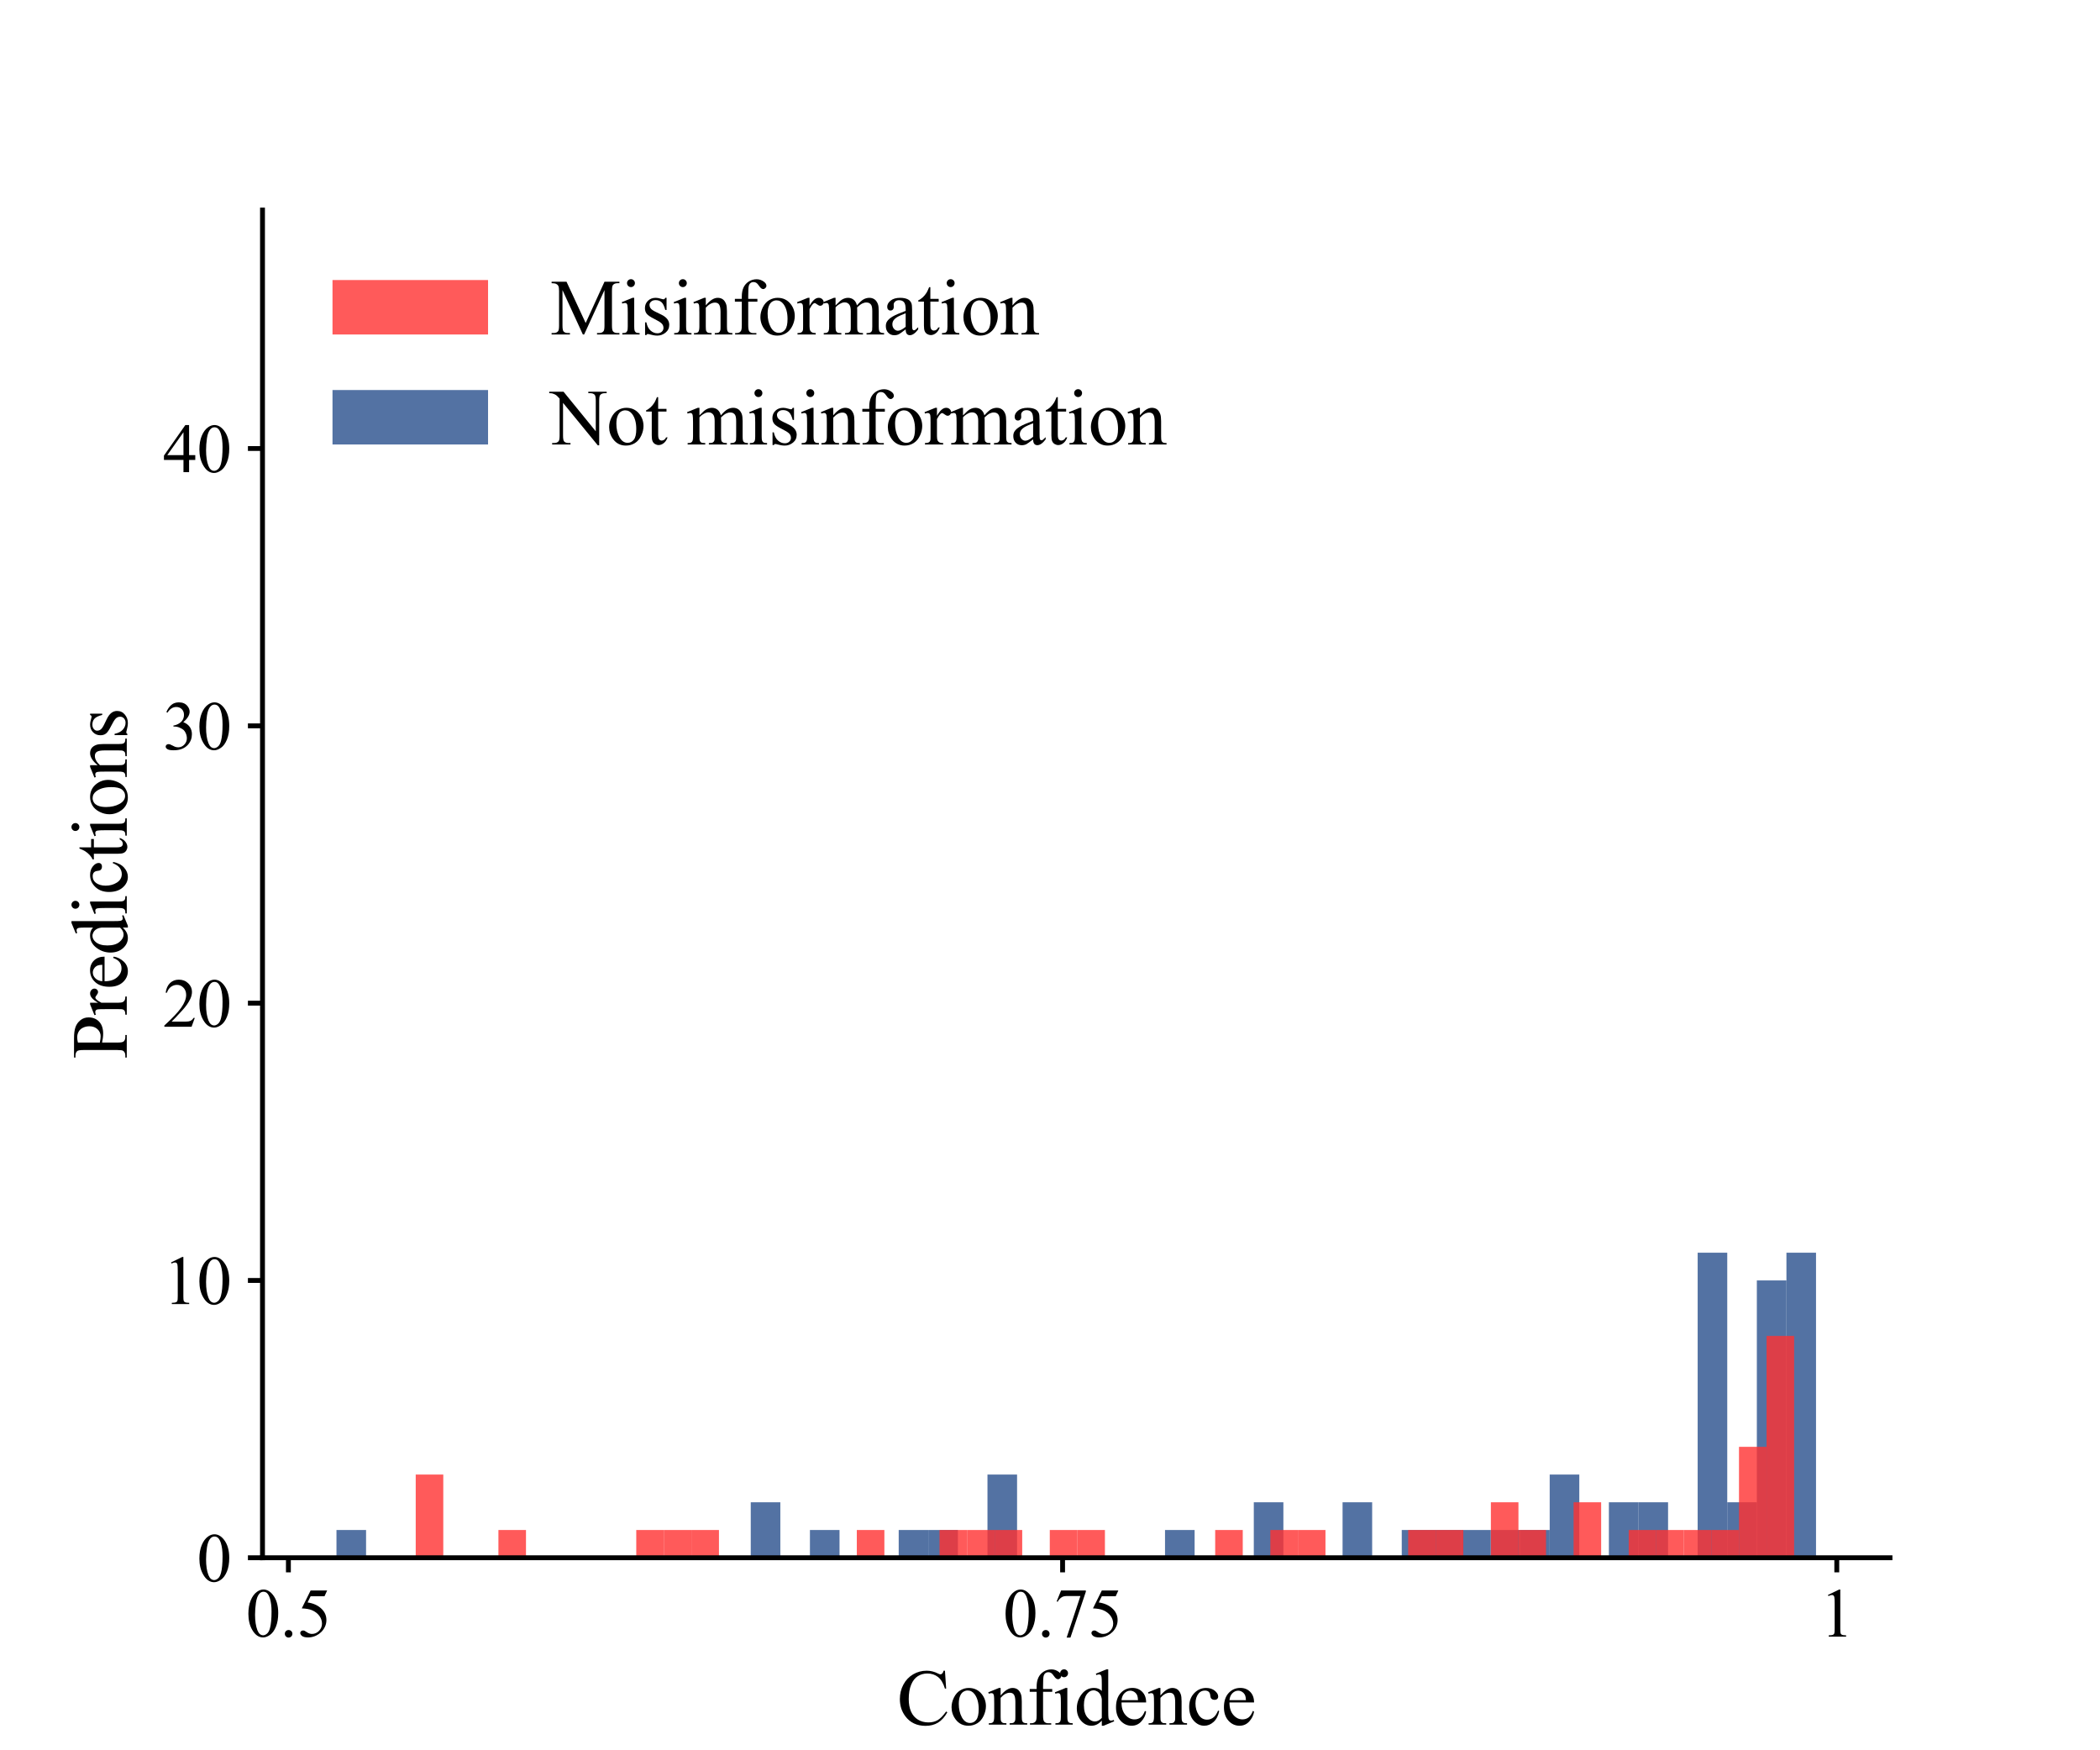 <?xml version="1.0" encoding="utf-8" standalone="no"?>
<!DOCTYPE svg PUBLIC "-//W3C//DTD SVG 1.1//EN"
  "http://www.w3.org/Graphics/SVG/1.1/DTD/svg11.dtd">
<svg xmlns:xlink="http://www.w3.org/1999/xlink" width="432pt" height="360pt" viewBox="0 0 432 360" xmlns="http://www.w3.org/2000/svg" version="1.1">
 <defs>
  <style type="text/css">*{stroke-linejoin: round; stroke-linecap: butt}</style>
 </defs>
 <g id="figure_1">
  <g id="patch_1">
   <path d="M 0 360 
L 432 360 
L 432 0 
L 0 0 
z
" style="fill: #ffffff"/>
  </g>
  <g id="axes_1">
   <g id="patch_2">
    <path d="M 54 320.4 
L 388.8 320.4 
L 388.8 43.2 
L 54 43.2 
z
" style="fill: #ffffff"/>
   </g>
   <g id="patch_3">
    <path d="M 69.218 320.4 
L 75.305 320.4 
L 75.305 314.696 
L 69.218 314.696 
z
" clip-path="url(#p8020638126)" style="fill: #284f8c; opacity: 0.8"/>
   </g>
   <g id="patch_4">
    <path d="M 75.305 320.4 
L 81.393 320.4 
L 81.393 320.4 
L 75.305 320.4 
z
" clip-path="url(#p8020638126)" style="fill: #284f8c; opacity: 0.8"/>
   </g>
   <g id="patch_5">
    <path d="M 81.393 320.4 
L 87.48 320.4 
L 87.48 320.4 
L 81.393 320.4 
z
" clip-path="url(#p8020638126)" style="fill: #284f8c; opacity: 0.8"/>
   </g>
   <g id="patch_6">
    <path d="M 87.48 320.4 
L 93.567 320.4 
L 93.567 320.4 
L 87.48 320.4 
z
" clip-path="url(#p8020638126)" style="fill: #284f8c; opacity: 0.8"/>
   </g>
   <g id="patch_7">
    <path d="M 93.567 320.4 
L 99.655 320.4 
L 99.655 320.4 
L 93.567 320.4 
z
" clip-path="url(#p8020638126)" style="fill: #284f8c; opacity: 0.8"/>
   </g>
   <g id="patch_8">
    <path d="M 99.655 320.4 
L 105.742 320.4 
L 105.742 320.4 
L 99.655 320.4 
z
" clip-path="url(#p8020638126)" style="fill: #284f8c; opacity: 0.8"/>
   </g>
   <g id="patch_9">
    <path d="M 105.742 320.4 
L 111.829 320.4 
L 111.829 320.4 
L 105.742 320.4 
z
" clip-path="url(#p8020638126)" style="fill: #284f8c; opacity: 0.8"/>
   </g>
   <g id="patch_10">
    <path d="M 111.829 320.4 
L 117.916 320.4 
L 117.916 320.4 
L 111.829 320.4 
z
" clip-path="url(#p8020638126)" style="fill: #284f8c; opacity: 0.8"/>
   </g>
   <g id="patch_11">
    <path d="M 117.916 320.4 
L 124.004 320.4 
L 124.004 320.4 
L 117.916 320.4 
z
" clip-path="url(#p8020638126)" style="fill: #284f8c; opacity: 0.8"/>
   </g>
   <g id="patch_12">
    <path d="M 124.004 320.4 
L 130.091 320.4 
L 130.091 320.4 
L 124.004 320.4 
z
" clip-path="url(#p8020638126)" style="fill: #284f8c; opacity: 0.8"/>
   </g>
   <g id="patch_13">
    <path d="M 130.091 320.4 
L 136.178 320.4 
L 136.178 320.4 
L 130.091 320.4 
z
" clip-path="url(#p8020638126)" style="fill: #284f8c; opacity: 0.8"/>
   </g>
   <g id="patch_14">
    <path d="M 136.178 320.4 
L 142.265 320.4 
L 142.265 320.4 
L 136.178 320.4 
z
" clip-path="url(#p8020638126)" style="fill: #284f8c; opacity: 0.8"/>
   </g>
   <g id="patch_15">
    <path d="M 142.265 320.4 
L 148.353 320.4 
L 148.353 320.4 
L 142.265 320.4 
z
" clip-path="url(#p8020638126)" style="fill: #284f8c; opacity: 0.8"/>
   </g>
   <g id="patch_16">
    <path d="M 148.353 320.4 
L 154.44 320.4 
L 154.44 320.4 
L 148.353 320.4 
z
" clip-path="url(#p8020638126)" style="fill: #284f8c; opacity: 0.8"/>
   </g>
   <g id="patch_17">
    <path d="M 154.44 320.4 
L 160.527 320.4 
L 160.527 308.993 
L 154.44 308.993 
z
" clip-path="url(#p8020638126)" style="fill: #284f8c; opacity: 0.8"/>
   </g>
   <g id="patch_18">
    <path d="M 160.527 320.4 
L 166.615 320.4 
L 166.615 320.4 
L 160.527 320.4 
z
" clip-path="url(#p8020638126)" style="fill: #284f8c; opacity: 0.8"/>
   </g>
   <g id="patch_19">
    <path d="M 166.615 320.4 
L 172.702 320.4 
L 172.702 314.696 
L 166.615 314.696 
z
" clip-path="url(#p8020638126)" style="fill: #284f8c; opacity: 0.8"/>
   </g>
   <g id="patch_20">
    <path d="M 172.702 320.4 
L 178.789 320.4 
L 178.789 320.4 
L 172.702 320.4 
z
" clip-path="url(#p8020638126)" style="fill: #284f8c; opacity: 0.8"/>
   </g>
   <g id="patch_21">
    <path d="M 178.789 320.4 
L 184.876 320.4 
L 184.876 320.4 
L 178.789 320.4 
z
" clip-path="url(#p8020638126)" style="fill: #284f8c; opacity: 0.8"/>
   </g>
   <g id="patch_22">
    <path d="M 184.876 320.4 
L 190.964 320.4 
L 190.964 314.696 
L 184.876 314.696 
z
" clip-path="url(#p8020638126)" style="fill: #284f8c; opacity: 0.8"/>
   </g>
   <g id="patch_23">
    <path d="M 190.964 320.4 
L 197.051 320.4 
L 197.051 314.696 
L 190.964 314.696 
z
" clip-path="url(#p8020638126)" style="fill: #284f8c; opacity: 0.8"/>
   </g>
   <g id="patch_24">
    <path d="M 197.051 320.4 
L 203.138 320.4 
L 203.138 320.4 
L 197.051 320.4 
z
" clip-path="url(#p8020638126)" style="fill: #284f8c; opacity: 0.8"/>
   </g>
   <g id="patch_25">
    <path d="M 203.138 320.4 
L 209.225 320.4 
L 209.225 303.289 
L 203.138 303.289 
z
" clip-path="url(#p8020638126)" style="fill: #284f8c; opacity: 0.8"/>
   </g>
   <g id="patch_26">
    <path d="M 209.225 320.4 
L 215.313 320.4 
L 215.313 320.4 
L 209.225 320.4 
z
" clip-path="url(#p8020638126)" style="fill: #284f8c; opacity: 0.8"/>
   </g>
   <g id="patch_27">
    <path d="M 215.313 320.4 
L 221.4 320.4 
L 221.4 320.4 
L 215.313 320.4 
z
" clip-path="url(#p8020638126)" style="fill: #284f8c; opacity: 0.8"/>
   </g>
   <g id="patch_28">
    <path d="M 221.4 320.4 
L 227.487 320.4 
L 227.487 320.4 
L 221.4 320.4 
z
" clip-path="url(#p8020638126)" style="fill: #284f8c; opacity: 0.8"/>
   </g>
   <g id="patch_29">
    <path d="M 227.487 320.4 
L 233.575 320.4 
L 233.575 320.4 
L 227.487 320.4 
z
" clip-path="url(#p8020638126)" style="fill: #284f8c; opacity: 0.8"/>
   </g>
   <g id="patch_30">
    <path d="M 233.575 320.4 
L 239.662 320.4 
L 239.662 320.4 
L 233.575 320.4 
z
" clip-path="url(#p8020638126)" style="fill: #284f8c; opacity: 0.8"/>
   </g>
   <g id="patch_31">
    <path d="M 239.662 320.4 
L 245.749 320.4 
L 245.749 314.696 
L 239.662 314.696 
z
" clip-path="url(#p8020638126)" style="fill: #284f8c; opacity: 0.8"/>
   </g>
   <g id="patch_32">
    <path d="M 245.749 320.4 
L 251.836 320.4 
L 251.836 320.4 
L 245.749 320.4 
z
" clip-path="url(#p8020638126)" style="fill: #284f8c; opacity: 0.8"/>
   </g>
   <g id="patch_33">
    <path d="M 251.836 320.4 
L 257.924 320.4 
L 257.924 320.4 
L 251.836 320.4 
z
" clip-path="url(#p8020638126)" style="fill: #284f8c; opacity: 0.8"/>
   </g>
   <g id="patch_34">
    <path d="M 257.924 320.4 
L 264.011 320.4 
L 264.011 308.993 
L 257.924 308.993 
z
" clip-path="url(#p8020638126)" style="fill: #284f8c; opacity: 0.8"/>
   </g>
   <g id="patch_35">
    <path d="M 264.011 320.4 
L 270.098 320.4 
L 270.098 320.4 
L 264.011 320.4 
z
" clip-path="url(#p8020638126)" style="fill: #284f8c; opacity: 0.8"/>
   </g>
   <g id="patch_36">
    <path d="M 270.098 320.4 
L 276.185 320.4 
L 276.185 320.4 
L 270.098 320.4 
z
" clip-path="url(#p8020638126)" style="fill: #284f8c; opacity: 0.8"/>
   </g>
   <g id="patch_37">
    <path d="M 276.185 320.4 
L 282.273 320.4 
L 282.273 308.993 
L 276.185 308.993 
z
" clip-path="url(#p8020638126)" style="fill: #284f8c; opacity: 0.8"/>
   </g>
   <g id="patch_38">
    <path d="M 282.273 320.4 
L 288.36 320.4 
L 288.36 320.4 
L 282.273 320.4 
z
" clip-path="url(#p8020638126)" style="fill: #284f8c; opacity: 0.8"/>
   </g>
   <g id="patch_39">
    <path d="M 288.36 320.4 
L 294.447 320.4 
L 294.447 314.696 
L 288.36 314.696 
z
" clip-path="url(#p8020638126)" style="fill: #284f8c; opacity: 0.8"/>
   </g>
   <g id="patch_40">
    <path d="M 294.447 320.4 
L 300.535 320.4 
L 300.535 314.696 
L 294.447 314.696 
z
" clip-path="url(#p8020638126)" style="fill: #284f8c; opacity: 0.8"/>
   </g>
   <g id="patch_41">
    <path d="M 300.535 320.4 
L 306.622 320.4 
L 306.622 314.696 
L 300.535 314.696 
z
" clip-path="url(#p8020638126)" style="fill: #284f8c; opacity: 0.8"/>
   </g>
   <g id="patch_42">
    <path d="M 306.622 320.4 
L 312.709 320.4 
L 312.709 314.696 
L 306.622 314.696 
z
" clip-path="url(#p8020638126)" style="fill: #284f8c; opacity: 0.8"/>
   </g>
   <g id="patch_43">
    <path d="M 312.709 320.4 
L 318.796 320.4 
L 318.796 314.696 
L 312.709 314.696 
z
" clip-path="url(#p8020638126)" style="fill: #284f8c; opacity: 0.8"/>
   </g>
   <g id="patch_44">
    <path d="M 318.796 320.4 
L 324.884 320.4 
L 324.884 303.289 
L 318.796 303.289 
z
" clip-path="url(#p8020638126)" style="fill: #284f8c; opacity: 0.8"/>
   </g>
   <g id="patch_45">
    <path d="M 324.884 320.4 
L 330.971 320.4 
L 330.971 320.4 
L 324.884 320.4 
z
" clip-path="url(#p8020638126)" style="fill: #284f8c; opacity: 0.8"/>
   </g>
   <g id="patch_46">
    <path d="M 330.971 320.4 
L 337.058 320.4 
L 337.058 308.993 
L 330.971 308.993 
z
" clip-path="url(#p8020638126)" style="fill: #284f8c; opacity: 0.8"/>
   </g>
   <g id="patch_47">
    <path d="M 337.058 320.4 
L 343.145 320.4 
L 343.145 308.993 
L 337.058 308.993 
z
" clip-path="url(#p8020638126)" style="fill: #284f8c; opacity: 0.8"/>
   </g>
   <g id="patch_48">
    <path d="M 343.145 320.4 
L 349.233 320.4 
L 349.233 320.4 
L 343.145 320.4 
z
" clip-path="url(#p8020638126)" style="fill: #284f8c; opacity: 0.8"/>
   </g>
   <g id="patch_49">
    <path d="M 349.233 320.4 
L 355.32 320.4 
L 355.32 257.659 
L 349.233 257.659 
z
" clip-path="url(#p8020638126)" style="fill: #284f8c; opacity: 0.8"/>
   </g>
   <g id="patch_50">
    <path d="M 355.32 320.4 
L 361.407 320.4 
L 361.407 308.993 
L 355.32 308.993 
z
" clip-path="url(#p8020638126)" style="fill: #284f8c; opacity: 0.8"/>
   </g>
   <g id="patch_51">
    <path d="M 361.407 320.4 
L 367.495 320.4 
L 367.495 263.363 
L 361.407 263.363 
z
" clip-path="url(#p8020638126)" style="fill: #284f8c; opacity: 0.8"/>
   </g>
   <g id="patch_52">
    <path d="M 367.495 320.4 
L 373.582 320.4 
L 373.582 257.659 
L 367.495 257.659 
z
" clip-path="url(#p8020638126)" style="fill: #284f8c; opacity: 0.8"/>
   </g>
   <g id="patch_53">
    <path d="M 85.519 320.4 
L 91.19 320.4 
L 91.19 303.289 
L 85.519 303.289 
z
" clip-path="url(#p8020638126)" style="fill: #ff3131; opacity: 0.8"/>
   </g>
   <g id="patch_54">
    <path d="M 91.19 320.4 
L 96.861 320.4 
L 96.861 320.4 
L 91.19 320.4 
z
" clip-path="url(#p8020638126)" style="fill: #ff3131; opacity: 0.8"/>
   </g>
   <g id="patch_55">
    <path d="M 96.861 320.4 
L 102.532 320.4 
L 102.532 320.4 
L 96.861 320.4 
z
" clip-path="url(#p8020638126)" style="fill: #ff3131; opacity: 0.8"/>
   </g>
   <g id="patch_56">
    <path d="M 102.532 320.4 
L 108.203 320.4 
L 108.203 314.696 
L 102.532 314.696 
z
" clip-path="url(#p8020638126)" style="fill: #ff3131; opacity: 0.8"/>
   </g>
   <g id="patch_57">
    <path d="M 108.203 320.4 
L 113.874 320.4 
L 113.874 320.4 
L 108.203 320.4 
z
" clip-path="url(#p8020638126)" style="fill: #ff3131; opacity: 0.8"/>
   </g>
   <g id="patch_58">
    <path d="M 113.874 320.4 
L 119.546 320.4 
L 119.546 320.4 
L 113.874 320.4 
z
" clip-path="url(#p8020638126)" style="fill: #ff3131; opacity: 0.8"/>
   </g>
   <g id="patch_59">
    <path d="M 119.546 320.4 
L 125.217 320.4 
L 125.217 320.4 
L 119.546 320.4 
z
" clip-path="url(#p8020638126)" style="fill: #ff3131; opacity: 0.8"/>
   </g>
   <g id="patch_60">
    <path d="M 125.217 320.4 
L 130.888 320.4 
L 130.888 320.4 
L 125.217 320.4 
z
" clip-path="url(#p8020638126)" style="fill: #ff3131; opacity: 0.8"/>
   </g>
   <g id="patch_61">
    <path d="M 130.888 320.4 
L 136.559 320.4 
L 136.559 314.696 
L 130.888 314.696 
z
" clip-path="url(#p8020638126)" style="fill: #ff3131; opacity: 0.8"/>
   </g>
   <g id="patch_62">
    <path d="M 136.559 320.4 
L 142.23 320.4 
L 142.23 314.696 
L 136.559 314.696 
z
" clip-path="url(#p8020638126)" style="fill: #ff3131; opacity: 0.8"/>
   </g>
   <g id="patch_63">
    <path d="M 142.23 320.4 
L 147.902 320.4 
L 147.902 314.696 
L 142.23 314.696 
z
" clip-path="url(#p8020638126)" style="fill: #ff3131; opacity: 0.8"/>
   </g>
   <g id="patch_64">
    <path d="M 147.902 320.4 
L 153.573 320.4 
L 153.573 320.4 
L 147.902 320.4 
z
" clip-path="url(#p8020638126)" style="fill: #ff3131; opacity: 0.8"/>
   </g>
   <g id="patch_65">
    <path d="M 153.573 320.4 
L 159.244 320.4 
L 159.244 320.4 
L 153.573 320.4 
z
" clip-path="url(#p8020638126)" style="fill: #ff3131; opacity: 0.8"/>
   </g>
   <g id="patch_66">
    <path d="M 159.244 320.4 
L 164.915 320.4 
L 164.915 320.4 
L 159.244 320.4 
z
" clip-path="url(#p8020638126)" style="fill: #ff3131; opacity: 0.8"/>
   </g>
   <g id="patch_67">
    <path d="M 164.915 320.4 
L 170.586 320.4 
L 170.586 320.4 
L 164.915 320.4 
z
" clip-path="url(#p8020638126)" style="fill: #ff3131; opacity: 0.8"/>
   </g>
   <g id="patch_68">
    <path d="M 170.586 320.4 
L 176.258 320.4 
L 176.258 320.4 
L 170.586 320.4 
z
" clip-path="url(#p8020638126)" style="fill: #ff3131; opacity: 0.8"/>
   </g>
   <g id="patch_69">
    <path d="M 176.258 320.4 
L 181.929 320.4 
L 181.929 314.696 
L 176.258 314.696 
z
" clip-path="url(#p8020638126)" style="fill: #ff3131; opacity: 0.8"/>
   </g>
   <g id="patch_70">
    <path d="M 181.929 320.4 
L 187.6 320.4 
L 187.6 320.4 
L 181.929 320.4 
z
" clip-path="url(#p8020638126)" style="fill: #ff3131; opacity: 0.8"/>
   </g>
   <g id="patch_71">
    <path d="M 187.6 320.4 
L 193.271 320.4 
L 193.271 320.4 
L 187.6 320.4 
z
" clip-path="url(#p8020638126)" style="fill: #ff3131; opacity: 0.8"/>
   </g>
   <g id="patch_72">
    <path d="M 193.271 320.4 
L 198.942 320.4 
L 198.942 314.696 
L 193.271 314.696 
z
" clip-path="url(#p8020638126)" style="fill: #ff3131; opacity: 0.8"/>
   </g>
   <g id="patch_73">
    <path d="M 198.942 320.4 
L 204.614 320.4 
L 204.614 314.696 
L 198.942 314.696 
z
" clip-path="url(#p8020638126)" style="fill: #ff3131; opacity: 0.8"/>
   </g>
   <g id="patch_74">
    <path d="M 204.614 320.4 
L 210.285 320.4 
L 210.285 314.696 
L 204.614 314.696 
z
" clip-path="url(#p8020638126)" style="fill: #ff3131; opacity: 0.8"/>
   </g>
   <g id="patch_75">
    <path d="M 210.285 320.4 
L 215.956 320.4 
L 215.956 320.4 
L 210.285 320.4 
z
" clip-path="url(#p8020638126)" style="fill: #ff3131; opacity: 0.8"/>
   </g>
   <g id="patch_76">
    <path d="M 215.956 320.4 
L 221.627 320.4 
L 221.627 314.696 
L 215.956 314.696 
z
" clip-path="url(#p8020638126)" style="fill: #ff3131; opacity: 0.8"/>
   </g>
   <g id="patch_77">
    <path d="M 221.627 320.4 
L 227.298 320.4 
L 227.298 314.696 
L 221.627 314.696 
z
" clip-path="url(#p8020638126)" style="fill: #ff3131; opacity: 0.8"/>
   </g>
   <g id="patch_78">
    <path d="M 227.298 320.4 
L 232.969 320.4 
L 232.969 320.4 
L 227.298 320.4 
z
" clip-path="url(#p8020638126)" style="fill: #ff3131; opacity: 0.8"/>
   </g>
   <g id="patch_79">
    <path d="M 232.969 320.4 
L 238.641 320.4 
L 238.641 320.4 
L 232.969 320.4 
z
" clip-path="url(#p8020638126)" style="fill: #ff3131; opacity: 0.8"/>
   </g>
   <g id="patch_80">
    <path d="M 238.641 320.4 
L 244.312 320.4 
L 244.312 320.4 
L 238.641 320.4 
z
" clip-path="url(#p8020638126)" style="fill: #ff3131; opacity: 0.8"/>
   </g>
   <g id="patch_81">
    <path d="M 244.312 320.4 
L 249.983 320.4 
L 249.983 320.4 
L 244.312 320.4 
z
" clip-path="url(#p8020638126)" style="fill: #ff3131; opacity: 0.8"/>
   </g>
   <g id="patch_82">
    <path d="M 249.983 320.4 
L 255.654 320.4 
L 255.654 314.696 
L 249.983 314.696 
z
" clip-path="url(#p8020638126)" style="fill: #ff3131; opacity: 0.8"/>
   </g>
   <g id="patch_83">
    <path d="M 255.654 320.4 
L 261.325 320.4 
L 261.325 320.4 
L 255.654 320.4 
z
" clip-path="url(#p8020638126)" style="fill: #ff3131; opacity: 0.8"/>
   </g>
   <g id="patch_84">
    <path d="M 261.325 320.4 
L 266.997 320.4 
L 266.997 314.696 
L 261.325 314.696 
z
" clip-path="url(#p8020638126)" style="fill: #ff3131; opacity: 0.8"/>
   </g>
   <g id="patch_85">
    <path d="M 266.997 320.4 
L 272.668 320.4 
L 272.668 314.696 
L 266.997 314.696 
z
" clip-path="url(#p8020638126)" style="fill: #ff3131; opacity: 0.8"/>
   </g>
   <g id="patch_86">
    <path d="M 272.668 320.4 
L 278.339 320.4 
L 278.339 320.4 
L 272.668 320.4 
z
" clip-path="url(#p8020638126)" style="fill: #ff3131; opacity: 0.8"/>
   </g>
   <g id="patch_87">
    <path d="M 278.339 320.4 
L 284.01 320.4 
L 284.01 320.4 
L 278.339 320.4 
z
" clip-path="url(#p8020638126)" style="fill: #ff3131; opacity: 0.8"/>
   </g>
   <g id="patch_88">
    <path d="M 284.01 320.4 
L 289.681 320.4 
L 289.681 320.4 
L 284.01 320.4 
z
" clip-path="url(#p8020638126)" style="fill: #ff3131; opacity: 0.8"/>
   </g>
   <g id="patch_89">
    <path d="M 289.681 320.4 
L 295.353 320.4 
L 295.353 314.696 
L 289.681 314.696 
z
" clip-path="url(#p8020638126)" style="fill: #ff3131; opacity: 0.8"/>
   </g>
   <g id="patch_90">
    <path d="M 295.353 320.4 
L 301.024 320.4 
L 301.024 314.696 
L 295.353 314.696 
z
" clip-path="url(#p8020638126)" style="fill: #ff3131; opacity: 0.8"/>
   </g>
   <g id="patch_91">
    <path d="M 301.024 320.4 
L 306.695 320.4 
L 306.695 320.4 
L 301.024 320.4 
z
" clip-path="url(#p8020638126)" style="fill: #ff3131; opacity: 0.8"/>
   </g>
   <g id="patch_92">
    <path d="M 306.695 320.4 
L 312.366 320.4 
L 312.366 308.993 
L 306.695 308.993 
z
" clip-path="url(#p8020638126)" style="fill: #ff3131; opacity: 0.8"/>
   </g>
   <g id="patch_93">
    <path d="M 312.366 320.4 
L 318.037 320.4 
L 318.037 314.696 
L 312.366 314.696 
z
" clip-path="url(#p8020638126)" style="fill: #ff3131; opacity: 0.8"/>
   </g>
   <g id="patch_94">
    <path d="M 318.037 320.4 
L 323.709 320.4 
L 323.709 320.4 
L 318.037 320.4 
z
" clip-path="url(#p8020638126)" style="fill: #ff3131; opacity: 0.8"/>
   </g>
   <g id="patch_95">
    <path d="M 323.709 320.4 
L 329.38 320.4 
L 329.38 308.993 
L 323.709 308.993 
z
" clip-path="url(#p8020638126)" style="fill: #ff3131; opacity: 0.8"/>
   </g>
   <g id="patch_96">
    <path d="M 329.38 320.4 
L 335.051 320.4 
L 335.051 320.4 
L 329.38 320.4 
z
" clip-path="url(#p8020638126)" style="fill: #ff3131; opacity: 0.8"/>
   </g>
   <g id="patch_97">
    <path d="M 335.051 320.4 
L 340.722 320.4 
L 340.722 314.696 
L 335.051 314.696 
z
" clip-path="url(#p8020638126)" style="fill: #ff3131; opacity: 0.8"/>
   </g>
   <g id="patch_98">
    <path d="M 340.722 320.4 
L 346.393 320.4 
L 346.393 314.696 
L 340.722 314.696 
z
" clip-path="url(#p8020638126)" style="fill: #ff3131; opacity: 0.8"/>
   </g>
   <g id="patch_99">
    <path d="M 346.393 320.4 
L 352.065 320.4 
L 352.065 314.696 
L 346.393 314.696 
z
" clip-path="url(#p8020638126)" style="fill: #ff3131; opacity: 0.8"/>
   </g>
   <g id="patch_100">
    <path d="M 352.065 320.4 
L 357.736 320.4 
L 357.736 314.696 
L 352.065 314.696 
z
" clip-path="url(#p8020638126)" style="fill: #ff3131; opacity: 0.8"/>
   </g>
   <g id="patch_101">
    <path d="M 357.736 320.4 
L 363.407 320.4 
L 363.407 297.585 
L 357.736 297.585 
z
" clip-path="url(#p8020638126)" style="fill: #ff3131; opacity: 0.8"/>
   </g>
   <g id="patch_102">
    <path d="M 363.407 320.4 
L 369.078 320.4 
L 369.078 274.77 
L 363.407 274.77 
z
" clip-path="url(#p8020638126)" style="fill: #ff3131; opacity: 0.8"/>
   </g>
   <g id="matplotlib.axis_1">
    <g id="xtick_1">
     <g id="line2d_1">
      <defs>
       <path id="ma463b3e0ea" d="M 0 0 
L 0 3 
" style="stroke: #000000"/>
      </defs>
      <g>
       <use xlink:href="#ma463b3e0ea" x="59.328" y="320.4" style="stroke: #000000"/>
      </g>
     </g>
     <g id="text_1">
      <!-- 0.5 -->
      <g transform="translate(50.578 336.621) scale(0.14 -0.14)">
       <defs>
        <path id="TimesNewRomanPSMT-30" d="M 231 2094 
Q 231 2819 450 3342 
Q 669 3866 1031 4122 
Q 1313 4325 1613 4325 
Q 2100 4325 2488 3828 
Q 2972 3213 2972 2159 
Q 2972 1422 2759 906 
Q 2547 391 2217 158 
Q 1888 -75 1581 -75 
Q 975 -75 572 641 
Q 231 1244 231 2094 
z
M 844 2016 
Q 844 1141 1059 588 
Q 1238 122 1591 122 
Q 1759 122 1940 273 
Q 2122 425 2216 781 
Q 2359 1319 2359 2297 
Q 2359 3022 2209 3506 
Q 2097 3866 1919 4016 
Q 1791 4119 1609 4119 
Q 1397 4119 1231 3928 
Q 1006 3669 925 3112 
Q 844 2556 844 2016 
z
" transform="scale(0.016)"/>
        <path id="TimesNewRomanPSMT-2e" d="M 800 606 
Q 947 606 1047 504 
Q 1147 403 1147 259 
Q 1147 116 1045 14 
Q 944 -88 800 -88 
Q 656 -88 554 14 
Q 453 116 453 259 
Q 453 406 554 506 
Q 656 606 800 606 
z
" transform="scale(0.016)"/>
        <path id="TimesNewRomanPSMT-35" d="M 2778 4238 
L 2534 3706 
L 1259 3706 
L 981 3138 
Q 1809 3016 2294 2522 
Q 2709 2097 2709 1522 
Q 2709 1188 2573 903 
Q 2438 619 2231 419 
Q 2025 219 1772 97 
Q 1413 -75 1034 -75 
Q 653 -75 479 54 
Q 306 184 306 341 
Q 306 428 378 495 
Q 450 563 559 563 
Q 641 563 702 538 
Q 763 513 909 409 
Q 1144 247 1384 247 
Q 1750 247 2026 523 
Q 2303 800 2303 1197 
Q 2303 1581 2056 1914 
Q 1809 2247 1375 2428 
Q 1034 2569 447 2591 
L 1259 4238 
L 2778 4238 
z
" transform="scale(0.016)"/>
       </defs>
       <use xlink:href="#TimesNewRomanPSMT-30"/>
       <use xlink:href="#TimesNewRomanPSMT-2e" x="50"/>
       <use xlink:href="#TimesNewRomanPSMT-35" x="75"/>
      </g>
     </g>
    </g>
    <g id="xtick_2">
     <g id="line2d_2">
      <g>
       <use xlink:href="#ma463b3e0ea" x="218.59" y="320.4" style="stroke: #000000"/>
      </g>
     </g>
     <g id="text_2">
      <!-- 0.75 -->
      <g transform="translate(206.34 336.621) scale(0.14 -0.14)">
       <defs>
        <path id="TimesNewRomanPSMT-37" d="M 644 4238 
L 2916 4238 
L 2916 4119 
L 1503 -88 
L 1153 -88 
L 2419 3728 
L 1253 3728 
Q 900 3728 750 3644 
Q 488 3500 328 3200 
L 238 3234 
L 644 4238 
z
" transform="scale(0.016)"/>
       </defs>
       <use xlink:href="#TimesNewRomanPSMT-30"/>
       <use xlink:href="#TimesNewRomanPSMT-2e" x="50"/>
       <use xlink:href="#TimesNewRomanPSMT-37" x="75"/>
       <use xlink:href="#TimesNewRomanPSMT-35" x="125"/>
      </g>
     </g>
    </g>
    <g id="xtick_3">
     <g id="line2d_3">
      <g>
       <use xlink:href="#ma463b3e0ea" x="377.852" y="320.4" style="stroke: #000000"/>
      </g>
     </g>
     <g id="text_3">
      <!-- 1 -->
      <g transform="translate(374.352 336.621) scale(0.14 -0.14)">
       <defs>
        <path id="TimesNewRomanPSMT-31" d="M 750 3822 
L 1781 4325 
L 1884 4325 
L 1884 747 
Q 1884 391 1914 303 
Q 1944 216 2037 169 
Q 2131 122 2419 116 
L 2419 0 
L 825 0 
L 825 116 
Q 1125 122 1212 167 
Q 1300 213 1334 289 
Q 1369 366 1369 747 
L 1369 3034 
Q 1369 3497 1338 3628 
Q 1316 3728 1258 3775 
Q 1200 3822 1119 3822 
Q 1003 3822 797 3725 
L 750 3822 
z
" transform="scale(0.016)"/>
       </defs>
       <use xlink:href="#TimesNewRomanPSMT-31"/>
      </g>
     </g>
    </g>
    <g id="text_4">
     <!-- Confidence -->
     <g transform="translate(184.524 354.726) scale(0.16 -0.16)">
      <defs>
       <path id="TimesNewRomanPSMT-43" d="M 3853 4334 
L 3950 2894 
L 3853 2894 
Q 3659 3541 3300 3825 
Q 2941 4109 2438 4109 
Q 2016 4109 1675 3895 
Q 1334 3681 1139 3212 
Q 944 2744 944 2047 
Q 944 1472 1128 1050 
Q 1313 628 1683 403 
Q 2053 178 2528 178 
Q 2941 178 3256 354 
Q 3572 531 3950 1056 
L 4047 994 
Q 3728 428 3303 165 
Q 2878 -97 2294 -97 
Q 1241 -97 663 684 
Q 231 1266 231 2053 
Q 231 2688 515 3219 
Q 800 3750 1298 4042 
Q 1797 4334 2388 4334 
Q 2847 4334 3294 4109 
Q 3425 4041 3481 4041 
Q 3566 4041 3628 4100 
Q 3709 4184 3744 4334 
L 3853 4334 
z
" transform="scale(0.016)"/>
       <path id="TimesNewRomanPSMT-6f" d="M 1600 2947 
Q 2250 2947 2644 2453 
Q 2978 2031 2978 1484 
Q 2978 1100 2793 706 
Q 2609 313 2286 112 
Q 1963 -88 1566 -88 
Q 919 -88 538 428 
Q 216 863 216 1403 
Q 216 1797 411 2186 
Q 606 2575 925 2761 
Q 1244 2947 1600 2947 
z
M 1503 2744 
Q 1338 2744 1170 2645 
Q 1003 2547 900 2300 
Q 797 2053 797 1666 
Q 797 1041 1045 587 
Q 1294 134 1700 134 
Q 2003 134 2200 384 
Q 2397 634 2397 1244 
Q 2397 2006 2069 2444 
Q 1847 2744 1503 2744 
z
" transform="scale(0.016)"/>
       <path id="TimesNewRomanPSMT-6e" d="M 1034 2341 
Q 1538 2947 1994 2947 
Q 2228 2947 2397 2830 
Q 2566 2713 2666 2444 
Q 2734 2256 2734 1869 
L 2734 647 
Q 2734 375 2778 278 
Q 2813 200 2889 156 
Q 2966 113 3172 113 
L 3172 0 
L 1756 0 
L 1756 113 
L 1816 113 
Q 2016 113 2095 173 
Q 2175 234 2206 353 
Q 2219 400 2219 647 
L 2219 1819 
Q 2219 2209 2117 2386 
Q 2016 2563 1775 2563 
Q 1403 2563 1034 2156 
L 1034 647 
Q 1034 356 1069 288 
Q 1113 197 1189 155 
Q 1266 113 1500 113 
L 1500 0 
L 84 0 
L 84 113 
L 147 113 
Q 366 113 442 223 
Q 519 334 519 647 
L 519 1709 
Q 519 2225 495 2337 
Q 472 2450 423 2490 
Q 375 2531 294 2531 
Q 206 2531 84 2484 
L 38 2597 
L 900 2947 
L 1034 2947 
L 1034 2341 
z
" transform="scale(0.016)"/>
       <path id="TimesNewRomanPSMT-66" d="M 1319 2638 
L 1319 756 
Q 1319 356 1406 250 
Q 1522 113 1716 113 
L 1975 113 
L 1975 0 
L 266 0 
L 266 113 
L 394 113 
Q 519 113 622 175 
Q 725 238 764 344 
Q 803 450 803 756 
L 803 2638 
L 247 2638 
L 247 2863 
L 803 2863 
L 803 3050 
Q 803 3478 940 3775 
Q 1078 4072 1361 4255 
Q 1644 4438 1997 4438 
Q 2325 4438 2600 4225 
Q 2781 4084 2781 3909 
Q 2781 3816 2700 3733 
Q 2619 3650 2525 3650 
Q 2453 3650 2373 3701 
Q 2294 3753 2178 3923 
Q 2063 4094 1966 4153 
Q 1869 4213 1750 4213 
Q 1606 4213 1506 4136 
Q 1406 4059 1362 3898 
Q 1319 3738 1319 3069 
L 1319 2863 
L 2056 2863 
L 2056 2638 
L 1319 2638 
z
" transform="scale(0.016)"/>
       <path id="TimesNewRomanPSMT-69" d="M 928 4444 
Q 1059 4444 1151 4351 
Q 1244 4259 1244 4128 
Q 1244 3997 1151 3903 
Q 1059 3809 928 3809 
Q 797 3809 703 3903 
Q 609 3997 609 4128 
Q 609 4259 701 4351 
Q 794 4444 928 4444 
z
M 1188 2947 
L 1188 647 
Q 1188 378 1227 289 
Q 1266 200 1342 156 
Q 1419 113 1622 113 
L 1622 0 
L 231 0 
L 231 113 
Q 441 113 512 153 
Q 584 194 626 287 
Q 669 381 669 647 
L 669 1750 
Q 669 2216 641 2353 
Q 619 2453 572 2492 
Q 525 2531 444 2531 
Q 356 2531 231 2484 
L 188 2597 
L 1050 2947 
L 1188 2947 
z
" transform="scale(0.016)"/>
       <path id="TimesNewRomanPSMT-64" d="M 2222 322 
Q 2013 103 1813 7 
Q 1613 -88 1381 -88 
Q 913 -88 563 304 
Q 213 697 213 1313 
Q 213 1928 600 2439 
Q 988 2950 1597 2950 
Q 1975 2950 2222 2709 
L 2222 3238 
Q 2222 3728 2198 3840 
Q 2175 3953 2125 3993 
Q 2075 4034 2000 4034 
Q 1919 4034 1784 3984 
L 1744 4094 
L 2597 4444 
L 2738 4444 
L 2738 1134 
Q 2738 631 2761 520 
Q 2784 409 2836 365 
Q 2888 322 2956 322 
Q 3041 322 3181 375 
L 3216 266 
L 2366 -88 
L 2222 -88 
L 2222 322 
z
M 2222 541 
L 2222 2016 
Q 2203 2228 2109 2403 
Q 2016 2578 1861 2667 
Q 1706 2756 1559 2756 
Q 1284 2756 1069 2509 
Q 784 2184 784 1559 
Q 784 928 1059 592 
Q 1334 256 1672 256 
Q 1956 256 2222 541 
z
" transform="scale(0.016)"/>
       <path id="TimesNewRomanPSMT-65" d="M 681 1784 
Q 678 1147 991 784 
Q 1303 422 1725 422 
Q 2006 422 2214 576 
Q 2422 731 2563 1106 
L 2659 1044 
Q 2594 616 2278 264 
Q 1963 -88 1488 -88 
Q 972 -88 605 314 
Q 238 716 238 1394 
Q 238 2128 614 2539 
Q 991 2950 1559 2950 
Q 2041 2950 2350 2633 
Q 2659 2316 2659 1784 
L 681 1784 
z
M 681 1966 
L 2006 1966 
Q 1991 2241 1941 2353 
Q 1863 2528 1708 2628 
Q 1553 2728 1384 2728 
Q 1125 2728 920 2526 
Q 716 2325 681 1966 
z
" transform="scale(0.016)"/>
       <path id="TimesNewRomanPSMT-63" d="M 2631 1088 
Q 2516 522 2178 217 
Q 1841 -88 1431 -88 
Q 944 -88 581 321 
Q 219 731 219 1428 
Q 219 2103 620 2525 
Q 1022 2947 1584 2947 
Q 2006 2947 2278 2723 
Q 2550 2500 2550 2259 
Q 2550 2141 2473 2067 
Q 2397 1994 2259 1994 
Q 2075 1994 1981 2113 
Q 1928 2178 1911 2362 
Q 1894 2547 1784 2644 
Q 1675 2738 1481 2738 
Q 1169 2738 978 2506 
Q 725 2200 725 1697 
Q 725 1184 976 792 
Q 1228 400 1656 400 
Q 1963 400 2206 609 
Q 2378 753 2541 1131 
L 2631 1088 
z
" transform="scale(0.016)"/>
      </defs>
      <use xlink:href="#TimesNewRomanPSMT-43"/>
      <use xlink:href="#TimesNewRomanPSMT-6f" x="66.699"/>
      <use xlink:href="#TimesNewRomanPSMT-6e" x="116.699"/>
      <use xlink:href="#TimesNewRomanPSMT-66" x="166.699"/>
      <use xlink:href="#TimesNewRomanPSMT-69" x="200"/>
      <use xlink:href="#TimesNewRomanPSMT-64" x="227.783"/>
      <use xlink:href="#TimesNewRomanPSMT-65" x="277.783"/>
      <use xlink:href="#TimesNewRomanPSMT-6e" x="322.168"/>
      <use xlink:href="#TimesNewRomanPSMT-63" x="372.168"/>
      <use xlink:href="#TimesNewRomanPSMT-65" x="416.553"/>
     </g>
    </g>
   </g>
   <g id="matplotlib.axis_2">
    <g id="ytick_1">
     <g id="line2d_4">
      <defs>
       <path id="m5c5d3926fb" d="M 0 0 
L -3 0 
" style="stroke: #000000"/>
      </defs>
      <g>
       <use xlink:href="#m5c5d3926fb" x="54" y="320.4" style="stroke: #000000"/>
      </g>
     </g>
     <g id="text_5">
      <!-- 0 -->
      <g transform="translate(40.5 325.261) scale(0.14 -0.14)">
       <use xlink:href="#TimesNewRomanPSMT-30"/>
      </g>
     </g>
    </g>
    <g id="ytick_2">
     <g id="line2d_5">
      <g>
       <use xlink:href="#m5c5d3926fb" x="54" y="263.363" style="stroke: #000000"/>
      </g>
     </g>
     <g id="text_6">
      <!-- 10 -->
      <g transform="translate(33.5 268.224) scale(0.14 -0.14)">
       <use xlink:href="#TimesNewRomanPSMT-31"/>
       <use xlink:href="#TimesNewRomanPSMT-30" x="50"/>
      </g>
     </g>
    </g>
    <g id="ytick_3">
     <g id="line2d_6">
      <g>
       <use xlink:href="#m5c5d3926fb" x="54" y="206.326" style="stroke: #000000"/>
      </g>
     </g>
     <g id="text_7">
      <!-- 20 -->
      <g transform="translate(33.5 211.187) scale(0.14 -0.14)">
       <defs>
        <path id="TimesNewRomanPSMT-32" d="M 2934 816 
L 2638 0 
L 138 0 
L 138 116 
Q 1241 1122 1691 1759 
Q 2141 2397 2141 2925 
Q 2141 3328 1894 3587 
Q 1647 3847 1303 3847 
Q 991 3847 742 3664 
Q 494 3481 375 3128 
L 259 3128 
Q 338 3706 661 4015 
Q 984 4325 1469 4325 
Q 1984 4325 2329 3994 
Q 2675 3663 2675 3213 
Q 2675 2891 2525 2569 
Q 2294 2063 1775 1497 
Q 997 647 803 472 
L 1909 472 
Q 2247 472 2383 497 
Q 2519 522 2628 598 
Q 2738 675 2819 816 
L 2934 816 
z
" transform="scale(0.016)"/>
       </defs>
       <use xlink:href="#TimesNewRomanPSMT-32"/>
       <use xlink:href="#TimesNewRomanPSMT-30" x="50"/>
      </g>
     </g>
    </g>
    <g id="ytick_4">
     <g id="line2d_7">
      <g>
       <use xlink:href="#m5c5d3926fb" x="54" y="149.289" style="stroke: #000000"/>
      </g>
     </g>
     <g id="text_8">
      <!-- 30 -->
      <g transform="translate(33.5 154.15) scale(0.14 -0.14)">
       <defs>
        <path id="TimesNewRomanPSMT-33" d="M 325 3431 
Q 506 3859 782 4092 
Q 1059 4325 1472 4325 
Q 1981 4325 2253 3994 
Q 2459 3747 2459 3466 
Q 2459 3003 1878 2509 
Q 2269 2356 2469 2072 
Q 2669 1788 2669 1403 
Q 2669 853 2319 450 
Q 1863 -75 997 -75 
Q 569 -75 414 31 
Q 259 138 259 259 
Q 259 350 332 419 
Q 406 488 509 488 
Q 588 488 669 463 
Q 722 447 909 348 
Q 1097 250 1169 231 
Q 1284 197 1416 197 
Q 1734 197 1970 444 
Q 2206 691 2206 1028 
Q 2206 1275 2097 1509 
Q 2016 1684 1919 1775 
Q 1784 1900 1550 2001 
Q 1316 2103 1072 2103 
L 972 2103 
L 972 2197 
Q 1219 2228 1467 2375 
Q 1716 2522 1828 2728 
Q 1941 2934 1941 3181 
Q 1941 3503 1739 3701 
Q 1538 3900 1238 3900 
Q 753 3900 428 3381 
L 325 3431 
z
" transform="scale(0.016)"/>
       </defs>
       <use xlink:href="#TimesNewRomanPSMT-33"/>
       <use xlink:href="#TimesNewRomanPSMT-30" x="50"/>
      </g>
     </g>
    </g>
    <g id="ytick_5">
     <g id="line2d_8">
      <g>
       <use xlink:href="#m5c5d3926fb" x="54" y="92.252" style="stroke: #000000"/>
      </g>
     </g>
     <g id="text_9">
      <!-- 40 -->
      <g transform="translate(33.5 97.112) scale(0.14 -0.14)">
       <defs>
        <path id="TimesNewRomanPSMT-34" d="M 2978 1563 
L 2978 1119 
L 2409 1119 
L 2409 0 
L 1894 0 
L 1894 1119 
L 100 1119 
L 100 1519 
L 2066 4325 
L 2409 4325 
L 2409 1563 
L 2978 1563 
z
M 1894 1563 
L 1894 3666 
L 406 1563 
L 1894 1563 
z
" transform="scale(0.016)"/>
       </defs>
       <use xlink:href="#TimesNewRomanPSMT-34"/>
       <use xlink:href="#TimesNewRomanPSMT-30" x="50"/>
      </g>
     </g>
    </g>
    <g id="text_10">
     <!-- Predictions -->
     <g transform="translate(26.078 217.796) rotate(-90) scale(0.16 -0.16)">
      <defs>
       <path id="TimesNewRomanPSMT-50" d="M 1313 1984 
L 1313 750 
Q 1313 350 1400 253 
Q 1519 116 1759 116 
L 1922 116 
L 1922 0 
L 106 0 
L 106 116 
L 266 116 
Q 534 116 650 291 
Q 713 388 713 750 
L 713 3488 
Q 713 3888 628 3984 
Q 506 4122 266 4122 
L 106 4122 
L 106 4238 
L 1659 4238 
Q 2228 4238 2556 4120 
Q 2884 4003 3109 3725 
Q 3334 3447 3334 3066 
Q 3334 2547 2992 2222 
Q 2650 1897 2025 1897 
Q 1872 1897 1694 1919 
Q 1516 1941 1313 1984 
z
M 1313 2163 
Q 1478 2131 1606 2115 
Q 1734 2100 1825 2100 
Q 2150 2100 2386 2351 
Q 2622 2603 2622 3003 
Q 2622 3278 2509 3514 
Q 2397 3750 2190 3867 
Q 1984 3984 1722 3984 
Q 1563 3984 1313 3925 
L 1313 2163 
z
" transform="scale(0.016)"/>
       <path id="TimesNewRomanPSMT-72" d="M 1038 2947 
L 1038 2303 
Q 1397 2947 1775 2947 
Q 1947 2947 2059 2842 
Q 2172 2738 2172 2600 
Q 2172 2478 2090 2393 
Q 2009 2309 1897 2309 
Q 1788 2309 1652 2417 
Q 1516 2525 1450 2525 
Q 1394 2525 1328 2463 
Q 1188 2334 1038 2041 
L 1038 669 
Q 1038 431 1097 309 
Q 1138 225 1241 169 
Q 1344 113 1538 113 
L 1538 0 
L 72 0 
L 72 113 
Q 291 113 397 181 
Q 475 231 506 341 
Q 522 394 522 644 
L 522 1753 
Q 522 2253 501 2348 
Q 481 2444 426 2487 
Q 372 2531 291 2531 
Q 194 2531 72 2484 
L 41 2597 
L 906 2947 
L 1038 2947 
z
" transform="scale(0.016)"/>
       <path id="TimesNewRomanPSMT-74" d="M 1031 3803 
L 1031 2863 
L 1700 2863 
L 1700 2644 
L 1031 2644 
L 1031 788 
Q 1031 509 1111 412 
Q 1191 316 1316 316 
Q 1419 316 1516 380 
Q 1613 444 1666 569 
L 1788 569 
Q 1678 263 1478 108 
Q 1278 -47 1066 -47 
Q 922 -47 784 33 
Q 647 113 581 261 
Q 516 409 516 719 
L 516 2644 
L 63 2644 
L 63 2747 
Q 234 2816 414 2980 
Q 594 3144 734 3369 
Q 806 3488 934 3803 
L 1031 3803 
z
" transform="scale(0.016)"/>
       <path id="TimesNewRomanPSMT-73" d="M 2050 2947 
L 2050 1972 
L 1947 1972 
Q 1828 2431 1642 2597 
Q 1456 2763 1169 2763 
Q 950 2763 815 2647 
Q 681 2531 681 2391 
Q 681 2216 781 2091 
Q 878 1963 1175 1819 
L 1631 1597 
Q 2266 1288 2266 781 
Q 2266 391 1970 151 
Q 1675 -88 1309 -88 
Q 1047 -88 709 6 
Q 606 38 541 38 
Q 469 38 428 -44 
L 325 -44 
L 325 978 
L 428 978 
Q 516 541 762 319 
Q 1009 97 1316 97 
Q 1531 97 1667 223 
Q 1803 350 1803 528 
Q 1803 744 1651 891 
Q 1500 1038 1047 1263 
Q 594 1488 453 1669 
Q 313 1847 313 2119 
Q 313 2472 555 2709 
Q 797 2947 1181 2947 
Q 1350 2947 1591 2875 
Q 1750 2828 1803 2828 
Q 1853 2828 1881 2850 
Q 1909 2872 1947 2947 
L 2050 2947 
z
" transform="scale(0.016)"/>
      </defs>
      <use xlink:href="#TimesNewRomanPSMT-50"/>
      <use xlink:href="#TimesNewRomanPSMT-72" x="55.615"/>
      <use xlink:href="#TimesNewRomanPSMT-65" x="88.916"/>
      <use xlink:href="#TimesNewRomanPSMT-64" x="133.301"/>
      <use xlink:href="#TimesNewRomanPSMT-69" x="183.301"/>
      <use xlink:href="#TimesNewRomanPSMT-63" x="211.084"/>
      <use xlink:href="#TimesNewRomanPSMT-74" x="255.469"/>
      <use xlink:href="#TimesNewRomanPSMT-69" x="283.252"/>
      <use xlink:href="#TimesNewRomanPSMT-6f" x="311.035"/>
      <use xlink:href="#TimesNewRomanPSMT-6e" x="361.035"/>
      <use xlink:href="#TimesNewRomanPSMT-73" x="411.035"/>
     </g>
    </g>
   </g>
   <g id="patch_103">
    <path d="M 54 320.4 
L 54 43.2 
" style="fill: none; stroke: #000000; stroke-linejoin: miter; stroke-linecap: square"/>
   </g>
   <g id="patch_104">
    <path d="M 54 320.4 
L 388.8 320.4 
" style="fill: none; stroke: #000000; stroke-linejoin: miter; stroke-linecap: square"/>
   </g>
   <g id="legend_1">
    <g id="patch_105">
     <path d="M 68.4 68.8 
L 100.4 68.8 
L 100.4 57.6 
L 68.4 57.6 
z
" style="fill: #ff3131; opacity: 0.8"/>
    </g>
    <g id="text_11">
     <!-- Misinformation -->
     <g transform="translate(113.2 68.8) scale(0.16 -0.16)">
      <defs>
       <path id="TimesNewRomanPSMT-4d" d="M 2619 0 
L 981 3566 
L 981 734 
Q 981 344 1066 247 
Q 1181 116 1431 116 
L 1581 116 
L 1581 0 
L 106 0 
L 106 116 
L 256 116 
Q 525 116 638 278 
Q 706 378 706 734 
L 706 3503 
Q 706 3784 644 3909 
Q 600 4000 483 4061 
Q 366 4122 106 4122 
L 106 4238 
L 1306 4238 
L 2844 922 
L 4356 4238 
L 5556 4238 
L 5556 4122 
L 5409 4122 
Q 5138 4122 5025 3959 
Q 4956 3859 4956 3503 
L 4956 734 
Q 4956 344 5044 247 
Q 5159 116 5409 116 
L 5556 116 
L 5556 0 
L 3756 0 
L 3756 116 
L 3906 116 
Q 4178 116 4288 278 
Q 4356 378 4356 734 
L 4356 3566 
L 2722 0 
L 2619 0 
z
" transform="scale(0.016)"/>
       <path id="TimesNewRomanPSMT-6d" d="M 1050 2338 
Q 1363 2650 1419 2697 
Q 1559 2816 1721 2881 
Q 1884 2947 2044 2947 
Q 2313 2947 2506 2790 
Q 2700 2634 2766 2338 
Q 3088 2713 3309 2830 
Q 3531 2947 3766 2947 
Q 3994 2947 4170 2830 
Q 4347 2713 4450 2447 
Q 4519 2266 4519 1878 
L 4519 647 
Q 4519 378 4559 278 
Q 4591 209 4675 161 
Q 4759 113 4950 113 
L 4950 0 
L 3538 0 
L 3538 113 
L 3597 113 
Q 3781 113 3884 184 
Q 3956 234 3988 344 
Q 4000 397 4000 647 
L 4000 1878 
Q 4000 2228 3916 2372 
Q 3794 2572 3525 2572 
Q 3359 2572 3192 2489 
Q 3025 2406 2788 2181 
L 2781 2147 
L 2788 2013 
L 2788 647 
Q 2788 353 2820 281 
Q 2853 209 2943 161 
Q 3034 113 3253 113 
L 3253 0 
L 1806 0 
L 1806 113 
Q 2044 113 2133 169 
Q 2222 225 2256 338 
Q 2272 391 2272 647 
L 2272 1878 
Q 2272 2228 2169 2381 
Q 2031 2581 1784 2581 
Q 1616 2581 1450 2491 
Q 1191 2353 1050 2181 
L 1050 647 
Q 1050 366 1089 281 
Q 1128 197 1204 155 
Q 1281 113 1516 113 
L 1516 0 
L 100 0 
L 100 113 
Q 297 113 375 155 
Q 453 197 493 289 
Q 534 381 534 647 
L 534 1741 
Q 534 2213 506 2350 
Q 484 2453 437 2492 
Q 391 2531 309 2531 
Q 222 2531 100 2484 
L 53 2597 
L 916 2947 
L 1050 2947 
L 1050 2338 
z
" transform="scale(0.016)"/>
       <path id="TimesNewRomanPSMT-61" d="M 1822 413 
Q 1381 72 1269 19 
Q 1100 -59 909 -59 
Q 613 -59 420 144 
Q 228 347 228 678 
Q 228 888 322 1041 
Q 450 1253 767 1440 
Q 1084 1628 1822 1897 
L 1822 2009 
Q 1822 2438 1686 2597 
Q 1550 2756 1291 2756 
Q 1094 2756 978 2650 
Q 859 2544 859 2406 
L 866 2225 
Q 866 2081 792 2003 
Q 719 1925 600 1925 
Q 484 1925 411 2006 
Q 338 2088 338 2228 
Q 338 2497 613 2722 
Q 888 2947 1384 2947 
Q 1766 2947 2009 2819 
Q 2194 2722 2281 2516 
Q 2338 2381 2338 1966 
L 2338 994 
Q 2338 584 2353 492 
Q 2369 400 2405 369 
Q 2441 338 2488 338 
Q 2538 338 2575 359 
Q 2641 400 2828 588 
L 2828 413 
Q 2478 -56 2159 -56 
Q 2006 -56 1915 50 
Q 1825 156 1822 413 
z
M 1822 616 
L 1822 1706 
Q 1350 1519 1213 1441 
Q 966 1303 859 1153 
Q 753 1003 753 825 
Q 753 600 887 451 
Q 1022 303 1197 303 
Q 1434 303 1822 616 
z
" transform="scale(0.016)"/>
      </defs>
      <use xlink:href="#TimesNewRomanPSMT-4d"/>
      <use xlink:href="#TimesNewRomanPSMT-69" x="88.916"/>
      <use xlink:href="#TimesNewRomanPSMT-73" x="116.699"/>
      <use xlink:href="#TimesNewRomanPSMT-69" x="155.615"/>
      <use xlink:href="#TimesNewRomanPSMT-6e" x="183.398"/>
      <use xlink:href="#TimesNewRomanPSMT-66" x="233.398"/>
      <use xlink:href="#TimesNewRomanPSMT-6f" x="266.699"/>
      <use xlink:href="#TimesNewRomanPSMT-72" x="316.699"/>
      <use xlink:href="#TimesNewRomanPSMT-6d" x="350"/>
      <use xlink:href="#TimesNewRomanPSMT-61" x="427.783"/>
      <use xlink:href="#TimesNewRomanPSMT-74" x="472.168"/>
      <use xlink:href="#TimesNewRomanPSMT-69" x="499.951"/>
      <use xlink:href="#TimesNewRomanPSMT-6f" x="527.734"/>
      <use xlink:href="#TimesNewRomanPSMT-6e" x="577.734"/>
     </g>
    </g>
    <g id="patch_106">
     <path d="M 68.4 91.422 
L 100.4 91.422 
L 100.4 80.222 
L 68.4 80.222 
z
" style="fill: #284f8c; opacity: 0.8"/>
    </g>
    <g id="text_12">
     <!-- Not misinformation -->
     <g transform="translate(113.2 91.422) scale(0.16 -0.16)">
      <defs>
       <path id="TimesNewRomanPSMT-4e" d="M -84 4238 
L 1066 4238 
L 3656 1059 
L 3656 3503 
Q 3656 3894 3569 3991 
Q 3453 4122 3203 4122 
L 3056 4122 
L 3056 4238 
L 4531 4238 
L 4531 4122 
L 4381 4122 
Q 4113 4122 4000 3959 
Q 3931 3859 3931 3503 
L 3931 -69 
L 3819 -69 
L 1025 3344 
L 1025 734 
Q 1025 344 1109 247 
Q 1228 116 1475 116 
L 1625 116 
L 1625 0 
L 150 0 
L 150 116 
L 297 116 
Q 569 116 681 278 
Q 750 378 750 734 
L 750 3681 
Q 566 3897 470 3965 
Q 375 4034 191 4094 
Q 100 4122 -84 4122 
L -84 4238 
z
" transform="scale(0.016)"/>
       <path id="TimesNewRomanPSMT-20" transform="scale(0.016)"/>
      </defs>
      <use xlink:href="#TimesNewRomanPSMT-4e"/>
      <use xlink:href="#TimesNewRomanPSMT-6f" x="72.217"/>
      <use xlink:href="#TimesNewRomanPSMT-74" x="122.217"/>
      <use xlink:href="#TimesNewRomanPSMT-20" x="150"/>
      <use xlink:href="#TimesNewRomanPSMT-6d" x="175"/>
      <use xlink:href="#TimesNewRomanPSMT-69" x="252.783"/>
      <use xlink:href="#TimesNewRomanPSMT-73" x="280.566"/>
      <use xlink:href="#TimesNewRomanPSMT-69" x="319.482"/>
      <use xlink:href="#TimesNewRomanPSMT-6e" x="347.266"/>
      <use xlink:href="#TimesNewRomanPSMT-66" x="397.266"/>
      <use xlink:href="#TimesNewRomanPSMT-6f" x="430.566"/>
      <use xlink:href="#TimesNewRomanPSMT-72" x="480.566"/>
      <use xlink:href="#TimesNewRomanPSMT-6d" x="513.867"/>
      <use xlink:href="#TimesNewRomanPSMT-61" x="591.65"/>
      <use xlink:href="#TimesNewRomanPSMT-74" x="636.035"/>
      <use xlink:href="#TimesNewRomanPSMT-69" x="663.818"/>
      <use xlink:href="#TimesNewRomanPSMT-6f" x="691.602"/>
      <use xlink:href="#TimesNewRomanPSMT-6e" x="741.602"/>
     </g>
    </g>
   </g>
  </g>
 </g>
 <defs>
  <clipPath id="p8020638126">
   <rect x="54" y="43.2" width="334.8" height="277.2"/>
  </clipPath>
 </defs>
</svg>
